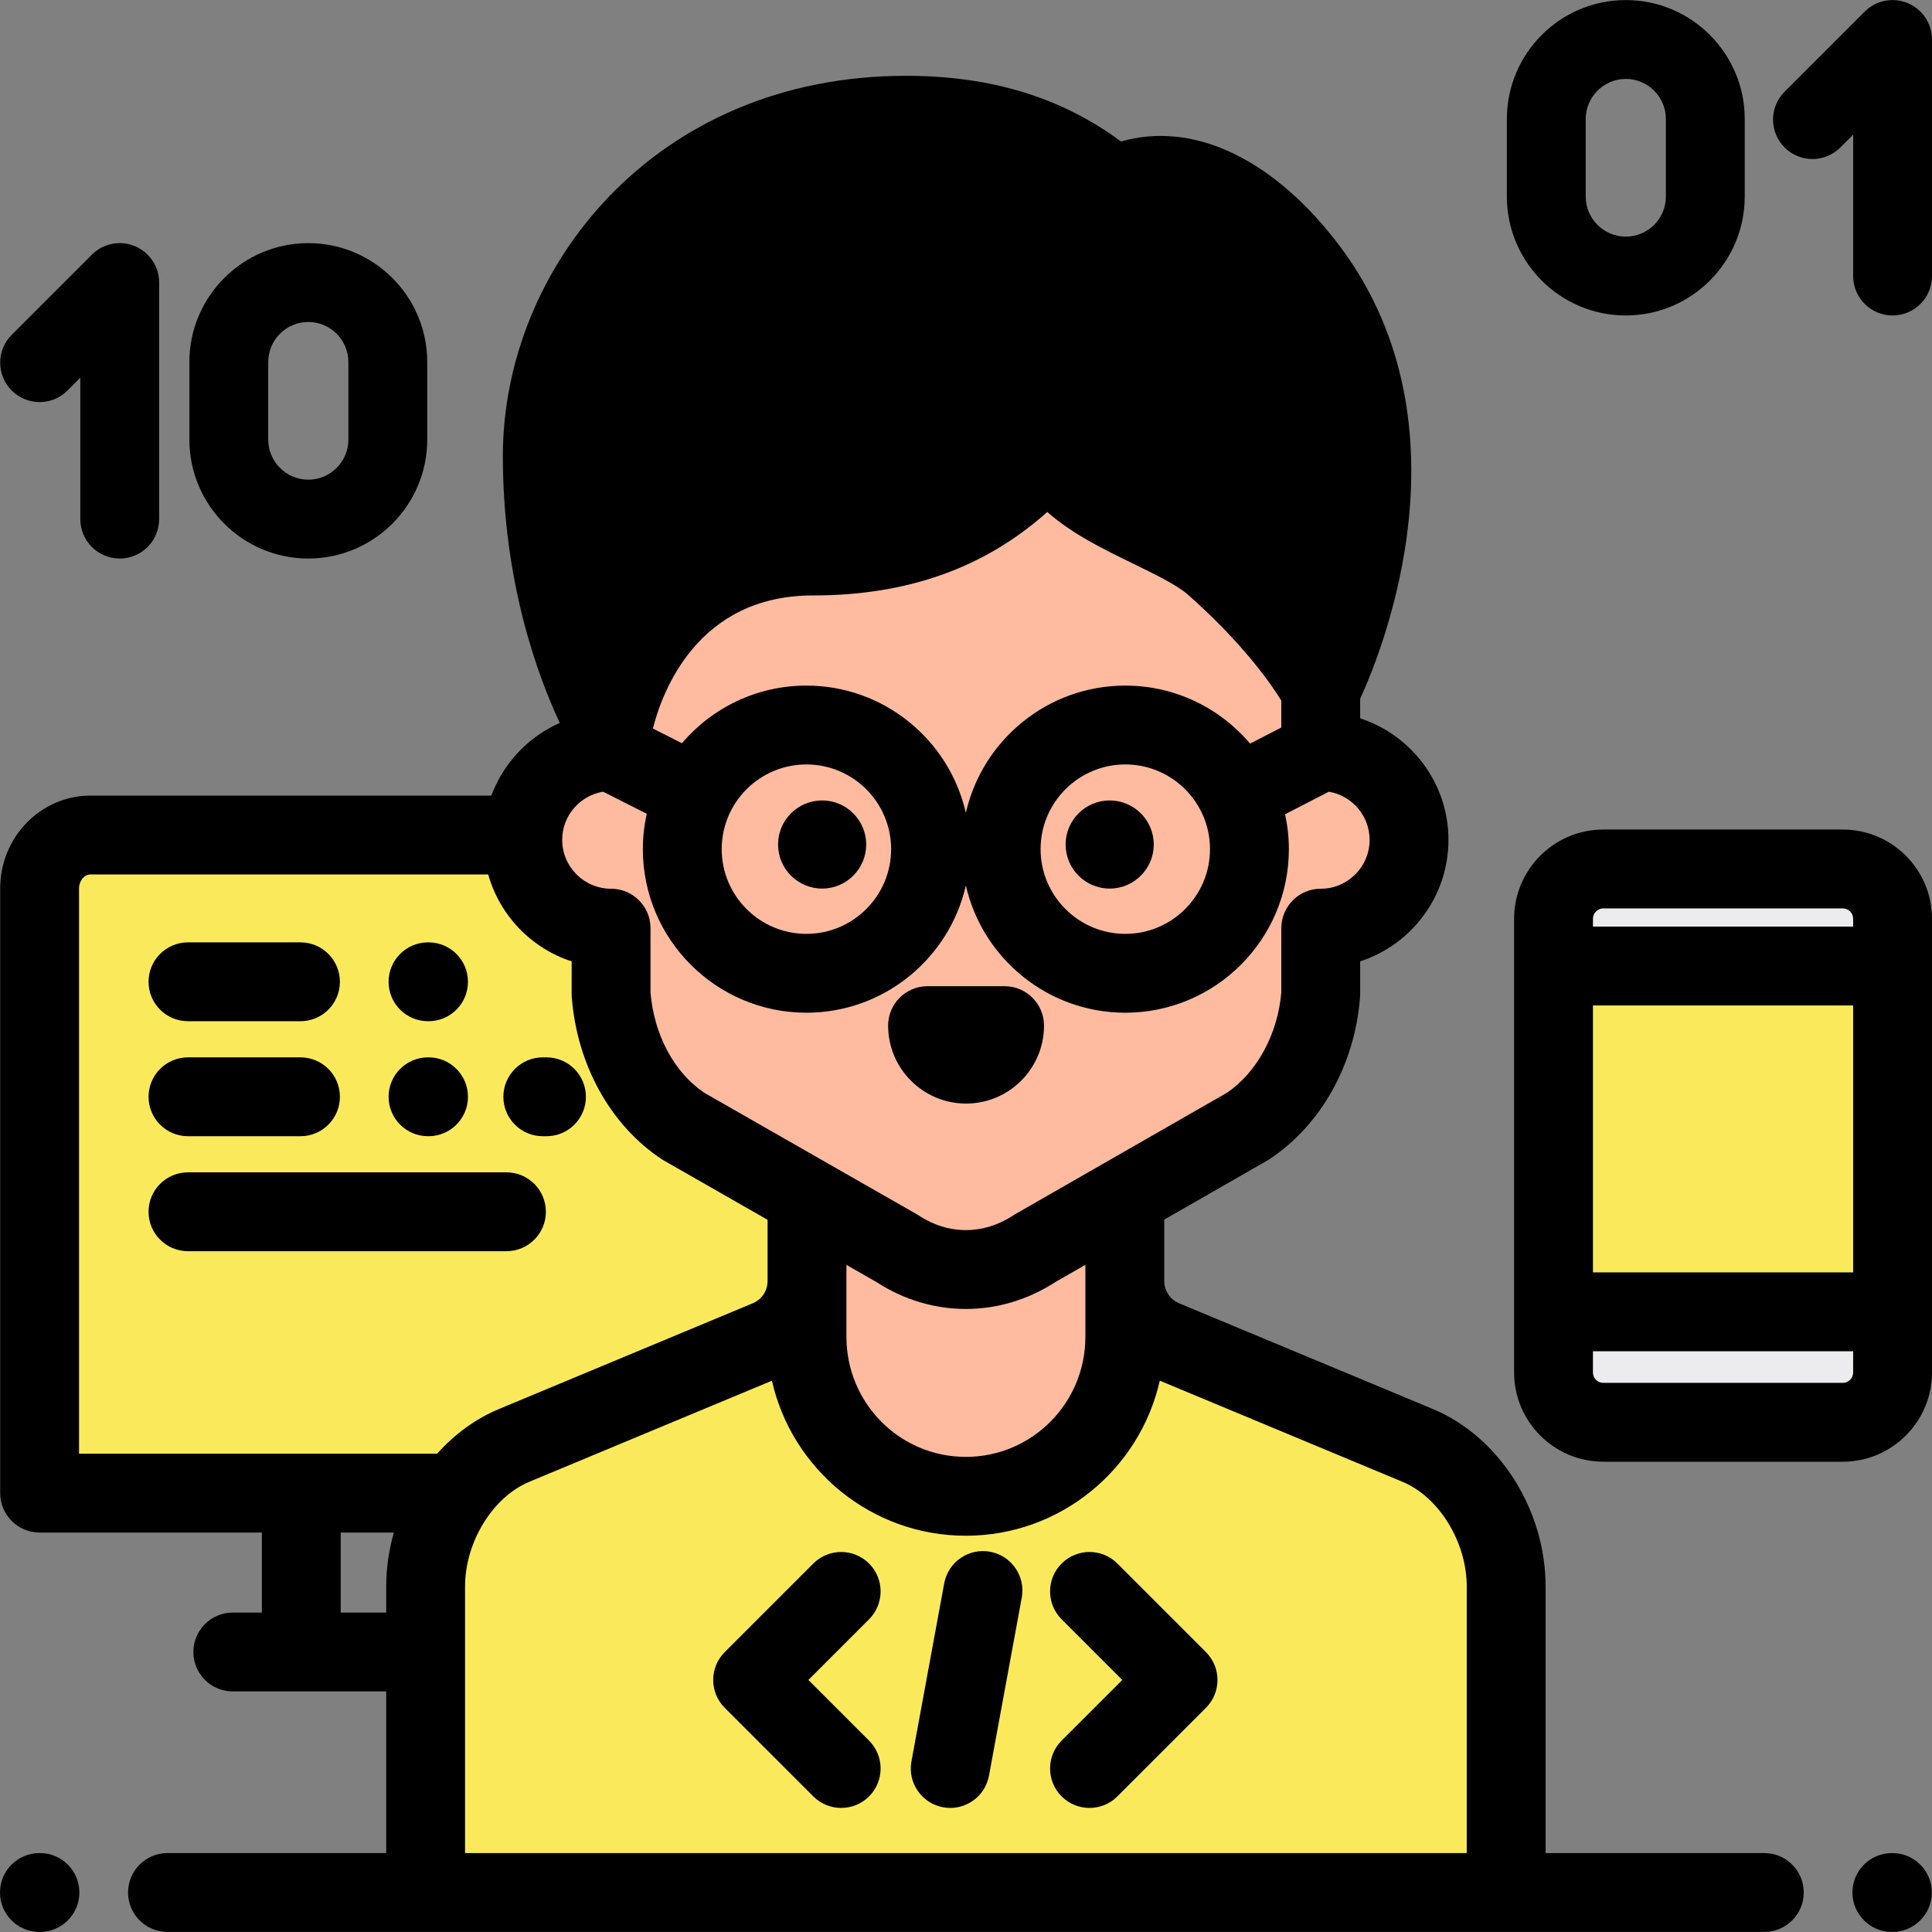 <?xml version="1.0" encoding="iso-8859-1"?>
<!-- Generator: Adobe Illustrator 19.0.0, SVG Export Plug-In . SVG Version: 6.00 Build 0)  -->
<svg version="1.1" id="Layer_1" xmlns="http://www.w3.org/2000/svg" xmlns:xlink="http://www.w3.org/1999/xlink" x="0px" y="0px"
	 viewBox="0 0 512 512" style="enable-background:new 0 0 512 512;" xml:space="preserve">
<rect x="0" y="0" width="512" height="512" fill="#808080" stroke="none"/>
<g>
	<path style="fill:#ECEBED;" d="M501.552,243.487v12.521H411.7v-12.521c0-7.292,5.907-13.201,13.198-13.201h63.457
		C495.641,230.286,501.552,236.195,501.552,243.487L501.552,243.487z"/>
	<path style="fill:#ECEBED;" d="M425.375,347.646h76.177v16.074c0,7.292-5.911,13.2-13.198,13.2h-63.457
		c-7.291,0-13.198-5.909-13.198-13.2v-16.074H425.375z"/>
</g>
<g>
	<rect x="411.701" y="256.006" style="fill:rgb(250, 234, 91);" width="89.852" height="91.639"/>
	<path style="fill:rgb(250, 234, 91);" d="M257.932,235.422v160.273H10.499V235.422c0-7.803,6.039-14.13,13.487-14.13h220.458
		C251.893,221.292,257.932,227.619,257.932,235.422L257.932,235.422z"/>
</g>
<path style="fill:#FEBBA0;" d="M213.864,319.126v20.353c0,6.799-4.088,12.932-10.365,15.549l-67.241,28.016
	c-14.206,5.92-23.459,22.008-23.459,37.397v81.092h286.352v-81.092c0-15.389-9.254-31.479-23.459-37.397l-67.241-28.016
	c-6.277-2.615-10.365-8.749-10.365-15.549v-20.353H213.864z"/>
<path style="fill:rgb(250, 234, 91);" d="M375.692,383.044l-67.241-28.016c-5.658-2.357-9.526-7.576-10.237-13.561v12.816
	c0,23.239-19.014,42.255-42.255,42.255l0,0c-23.239,0-42.254-19.014-42.254-42.255v-12.557c-0.79,5.877-4.632,10.978-10.208,13.301
	l-67.241,28.016c-14.206,5.92-23.459,22.008-23.459,37.397v81.092h286.352v-81.092C399.151,405.053,389.896,388.963,375.692,383.044
	z"/>
<path style="fill:#FEBBA0;" d="M350.006,199.171v-30.443c0-51.831-42.017-93.848-93.848-93.848
	c-51.831,0-93.848,42.017-93.848,93.848h-0.368v30.443c-12.925,0-23.403,10.478-23.403,23.403c0,12.925,10.478,23.403,23.403,23.403
	v17.472c1.126,14.735,8.311,27.853,19.192,35.038l56.575,32.343c11.36,7.503,25.173,7.503,36.533,0l56.405-32.343
	c10.879-7.185,18.233-20.303,19.36-35.038v-17.472c12.925,0,23.403-10.478,23.403-23.403
	C373.409,209.648,362.931,199.171,350.006,199.171z"/>
<path style="fill:#000;" d="M345.538,69.976c-17.704-22.56-36.427-27.376-50.329-20.61c-11.022-9.42-27.536-18.827-55.116-18.827
	c-62.297,0-96.385,47.794-96.385,90.274c0,45.334,18.236,74.222,18.236,74.222s6.794-47.684,53.474-47.684
	c31.206,0,50.01-12.389,63.133-27.592c5.577,14.531,32.583,20.632,43.191,30.01c20.997,18.557,28.249,33.081,28.249,33.081
	S383.08,117.806,345.538,69.976z"/>
<path d="M113.566,270.634h-0.137c-5.77,0-10.448-4.678-10.448-10.448c0-5.77,4.678-10.448,10.448-10.448h0.137
	c5.77,0,10.448,4.678,10.448,10.448C124.014,265.956,119.336,270.634,113.566,270.634z"/>
<path d="M79.628,270.634H49.816c-5.77,0-10.448-4.678-10.448-10.448c0-5.77,4.678-10.448,10.448-10.448h29.812
	c5.77,0,10.448,4.678,10.448,10.448C90.076,265.956,85.398,270.634,79.628,270.634z"/>
<path d="M134.215,331.58H49.816c-5.77,0-10.448-4.678-10.448-10.448c0-5.77,4.678-10.448,10.448-10.448h84.399
	c5.77,0,10.448,4.678,10.448,10.448C144.663,326.902,139.986,331.58,134.215,331.58z"/>
<path d="M113.566,301.106h-0.137c-5.77,0-10.448-4.678-10.448-10.448c0-5.77,4.678-10.448,10.448-10.448h0.137
	c5.77,0,10.448,4.678,10.448,10.448C124.014,296.429,119.336,301.106,113.566,301.106z"/>
<path d="M79.628,301.107H49.816c-5.77,0-10.448-4.678-10.448-10.448c0-5.77,4.678-10.448,10.448-10.448h29.812
	c5.77,0,10.448,4.678,10.448,10.448C90.076,296.43,85.398,301.107,79.628,301.107z"/>
<path d="M144.823,301.107h-0.976c-5.77,0-10.448-4.678-10.448-10.448c0-5.77,4.678-10.448,10.448-10.448h0.976
	c5.77,0,10.448,4.678,10.448,10.448C155.271,296.43,150.593,301.107,144.823,301.107z"/>
<path d="M10.585,511.981h-0.137C4.678,511.981,0,507.304,0,501.533c0-5.77,4.678-10.448,10.448-10.448h0.137
	c5.77,0,10.448,4.678,10.448,10.448C21.033,507.304,16.355,511.981,10.585,511.981z"/>
<path d="M501.501,511.981h-0.137c-5.77,0-10.448-4.678-10.448-10.448c0-5.77,4.678-10.448,10.448-10.448h0.137
	c5.77,0,10.448,4.678,10.448,10.448C511.949,507.304,507.271,511.981,501.501,511.981z"/>
<path d="M294.077,235.482c-6.44,0-11.679-5.239-11.679-11.678c0-6.44,5.239-11.679,11.679-11.679c6.44,0,11.679,5.239,11.679,11.679
	C305.756,230.243,300.517,235.482,294.077,235.482z"/>
<path d="M217.872,235.482c-6.44,0-11.679-5.239-11.679-11.678c0-6.44,5.239-11.679,11.679-11.679s11.679,5.239,11.679,11.679
	C229.549,230.243,224.311,235.482,217.872,235.482z"/>
<path d="M256.018,292.456c-11.39,0-20.658-9.267-20.658-20.658c0-5.77,4.678-10.448,10.448-10.448h20.419
	c5.77,0,10.448,4.678,10.448,10.448C276.675,283.19,267.409,292.456,256.018,292.456z"/>
<path d="M222.92,479.118c-2.674,0-5.348-1.02-7.388-3.06l-23.465-23.465c-4.08-4.08-4.08-10.696,0-14.777l23.465-23.465
	c4.08-4.08,10.696-4.08,14.777,0c4.081,4.08,4.08,10.696,0,14.777l-16.078,16.077l16.078,16.077c4.08,4.08,4.08,10.696,0,14.777
	C228.269,478.099,225.594,479.118,222.92,479.118z"/>
<path d="M288.73,479.118c-2.674,0-5.348-1.02-7.388-3.06c-4.08-4.08-4.08-10.696,0-14.777l16.078-16.077l-16.078-16.077
	c-4.08-4.08-4.08-10.696,0-14.777c4.08-4.08,10.696-4.08,14.777,0l23.465,23.465c4.08,4.08,4.08,10.696,0,14.777l-23.465,23.465
	C294.078,478.099,291.403,479.118,288.73,479.118z"/>
<path d="M251.83,479.12c-0.628,0-1.263-0.057-1.903-0.174c-5.675-1.045-9.428-6.491-8.384-12.167l8.681-47.169
	c1.045-5.674,6.487-9.428,12.167-8.384c5.675,1.045,9.428,6.491,8.384,12.167l-8.681,47.169
	C261.166,475.596,256.773,479.12,251.83,479.12z"/>
<path d="M81.704,148.015c-17.379,0-31.518-14.139-31.518-31.518V95.95c0-17.379,14.139-31.518,31.518-31.518
	s31.518,14.139,31.518,31.518v20.548C113.222,133.877,99.083,148.015,81.704,148.015z M81.704,85.327
	c-5.857,0-10.622,4.765-10.622,10.622v20.548c0,5.857,4.765,10.622,10.622,10.622c5.857,0,10.622-4.765,10.622-10.622V95.95
	C92.326,90.093,87.561,85.327,81.704,85.327z"/>
<path d="M31.728,148.015c-5.77,0-10.448-4.678-10.448-10.448v-37.463l-3.393,3.393c-4.08,4.079-10.696,4.079-14.777,0
	c-4.08-4.08-4.08-10.696,0-14.777L24.34,67.492c2.987-2.987,7.482-3.881,11.386-2.264c3.904,1.617,6.45,5.427,6.45,9.653v62.688
	C42.176,143.337,37.499,148.015,31.728,148.015z"/>
<path d="M430.854,83.602c-17.379,0-31.518-14.139-31.518-31.518V31.537c0-17.379,14.139-31.518,31.518-31.518
	c17.379,0,31.518,14.139,31.518,31.518v20.548C462.372,69.463,448.233,83.602,430.854,83.602z M430.854,20.915
	c-5.857,0-10.622,4.765-10.622,10.622v20.548c0,5.857,4.765,10.622,10.622,10.622c5.857,0,10.622-4.765,10.622-10.622V31.537
	C441.476,25.68,436.711,20.915,430.854,20.915z"/>
<path d="M501.552,83.602c-5.77,0-10.448-4.678-10.448-10.448V35.69l-3.393,3.395c-4.08,4.079-10.696,4.079-14.777,0
	c-4.08-4.08-4.08-10.696,0-14.777l21.229-21.229c2.988-2.987,7.481-3.882,11.386-2.264c3.904,1.617,6.45,5.427,6.45,9.653v62.688
	C512,78.925,507.322,83.602,501.552,83.602z"/>
<path d="M488.354,219.838h-63.457c-13.038,0-23.646,10.609-23.646,23.648V363.72c0,13.039,10.608,23.648,23.646,23.648h63.457
	c13.038,0,23.646-10.609,23.646-23.648V243.486C512,230.447,501.392,219.838,488.354,219.838z M422.148,266.455h68.956v70.743
	h-68.956V266.455z M422.148,243.486c0-1.518,1.234-2.752,2.75-2.752h63.457c1.516,0,2.75,1.235,2.75,2.752v2.073h-68.956
	L422.148,243.486L422.148,243.486z M491.104,363.72c0,1.518-1.234,2.752-2.75,2.752h-63.457c-1.516,0-2.75-1.235-2.75-2.752v-5.626
	h68.956L491.104,363.72L491.104,363.72z"/>
<path d="M467.563,491.085h-57.964v-70.644c0-20.365-12.291-39.709-29.888-47.042l-67.241-28.016
	c-2.081-0.867-3.52-2.737-3.857-4.916c-0.004-0.05-0.01-0.1-0.016-0.15c-0.037-0.276-0.063-0.554-0.063-0.838v-16.27l27.31-15.659
	c0.19-0.109,0.377-0.225,0.561-0.346c13.674-9.03,22.654-25.091,24.02-42.961c0.021-0.264,0.03-0.531,0.03-0.796v-8.674
	c13.568-4.413,23.402-17.181,23.402-32.202s-9.836-27.786-23.403-32.201v-5.185c5.962-12.971,30.71-74.005-6.696-121.661
	c-17.285-22.027-38.017-31.388-56.688-26.029c-15.794-11.703-34.499-17.405-56.975-17.405c-66.872,0-106.833,51.212-106.833,100.722
	c0,33.246,9.204,58.21,15.085,70.772c-8.354,3.684-14.939,10.651-18.131,19.258H23.986c-13.198,0-23.935,11.026-23.935,24.578
	v160.273c0,5.77,4.678,10.448,10.448,10.448H69.4v21.209h-7.706c-5.77,0-10.448,4.678-10.448,10.448
	c0,5.77,4.678,10.448,10.448,10.448h40.657v42.837H44.386c-5.77,0-10.448,4.678-10.448,10.448c0,5.77,4.678,10.448,10.448,10.448
	h423.177c5.77,0,10.448-4.678,10.448-10.448C478.011,495.762,473.333,491.085,467.563,491.085z M362.96,222.573
	c0,7.143-5.812,12.954-12.954,12.954c-5.77,0-10.448,4.678-10.448,10.448v17.05c-0.949,11.049-6.442,21.174-14.419,26.574
	l-56.094,32.165c-0.191,0.11-0.377,0.225-0.561,0.346c-7.831,5.173-17.184,5.174-25.018,0c-0.187-0.124-0.377-0.241-0.573-0.352
	l-56.258-32.161c-7.984-5.406-13.284-15.292-14.245-26.569v-17.052c0-5.77-4.678-10.448-10.448-10.448
	c-7.143,0-12.954-5.812-12.954-12.954c0-6.42,4.699-11.75,10.837-12.766l11.569,5.851c-0.669,3.022-1.033,6.156-1.033,9.376
	c0,23.901,19.445,43.345,43.345,43.345c20.591,0,37.863-14.437,42.255-33.719c4.391,19.281,21.663,33.719,42.255,33.719
	c23.901,0,43.345-19.445,43.345-43.345c0-3.174-0.352-6.267-1.003-9.249l11.603-5.973
	C358.279,210.843,362.96,216.166,362.96,222.573z M287.638,335.192v19.092c0,17.538-14.14,31.806-31.678,31.806
	s-31.648-14.268-31.648-31.806v-19.078l7.938,4.539c7.333,4.763,15.529,7.144,23.725,7.144c8.198,0,16.396-2.383,23.73-7.148
	L287.638,335.192z M298.214,181.69c-20.591,0-37.863,14.437-42.255,33.718c-4.391-19.281-21.663-33.718-42.255-33.718
	c-13.198,0-25.028,5.935-32.985,15.27l-7.698-3.893c2.416-9.563,11.754-35.265,42.396-35.265c25.023,0,45.467-7.259,62.134-22.129
	c6.466,5.771,14.972,9.914,22.819,13.736c5.68,2.766,11.551,5.626,14.453,8.19c14.735,13.022,22.154,23.859,24.734,28.054v7.146
	l-8.274,4.26C323.327,187.667,311.458,181.69,298.214,181.69z M320.664,225.034c0,12.379-10.071,22.449-22.449,22.449
	c-12.379,0-22.449-10.071-22.449-22.449s10.071-22.448,22.449-22.448C310.593,202.585,320.664,212.656,320.664,225.034z
	 M236.155,225.034c0,12.379-10.071,22.449-22.449,22.449c-12.379,0-22.449-10.071-22.449-22.449s10.071-22.448,22.449-22.448
	C226.084,202.585,236.155,212.656,236.155,225.034z M240.095,40.987c26.2,0,40.129,9.315,48.327,16.322
	c3.16,2.702,7.622,3.27,11.361,1.452c10.726-5.221,24.76,1.382,37.537,17.664l0,0c21.947,27.961,16.227,63.633,9.906,84.443
	c-4.608-5.502-10.702-11.98-18.564-18.927c-5.032-4.448-11.885-7.786-19.141-11.319c-8.555-4.167-19.2-9.352-21.217-14.605
	c-1.316-3.43-4.338-5.917-7.957-6.549c-3.621-0.633-7.305,0.683-9.706,3.466c-14.117,16.354-31.666,23.971-55.224,23.971
	c-28.871,0-44.797,15.611-53.073,28.709c-0.367,0.58-0.72,1.159-1.064,1.737c-3.725-11.666-7.124-27.524-7.124-46.536
	C154.157,81.575,186.301,40.987,240.095,40.987z M102.35,420.442v6.911H90.296v-21.209h14.079
	C103.062,410.751,102.35,415.566,102.35,420.442z M115.836,385.248H20.947V235.422c0-1.996,1.392-3.682,3.039-3.682H129.38
	c3.066,10.874,11.419,19.555,22.115,23.035v8.674c0,0.265,0.01,0.532,0.03,0.796c1.372,17.943,10.288,34.003,23.852,42.961
	c0.187,0.123,0.378,0.24,0.573,0.352l27.467,15.702v16.219c0,2.59-1.545,4.907-3.936,5.904l-67.242,28.017
	C125.998,376,120.43,380.117,115.836,385.248z M388.703,491.085H123.246v-70.644c0-11.776,7.321-23.707,17.029-27.753l64.288-26.786
	c5.308,23.486,26.329,41.083,51.395,41.083c25.071,0,46.094-17.603,51.398-41.094l64.315,26.798
	c9.708,4.045,17.029,15.976,17.029,27.753v70.643H388.703z"/>
<g>
</g>
<g>
</g>
<g>
</g>
<g>
</g>
<g>
</g>
<g>
</g>
<g>
</g>
<g>
</g>
<g>
</g>
<g>
</g>
<g>
</g>
<g>
</g>
<g>
</g>
<g>
</g>
<g>
</g>
</svg>
